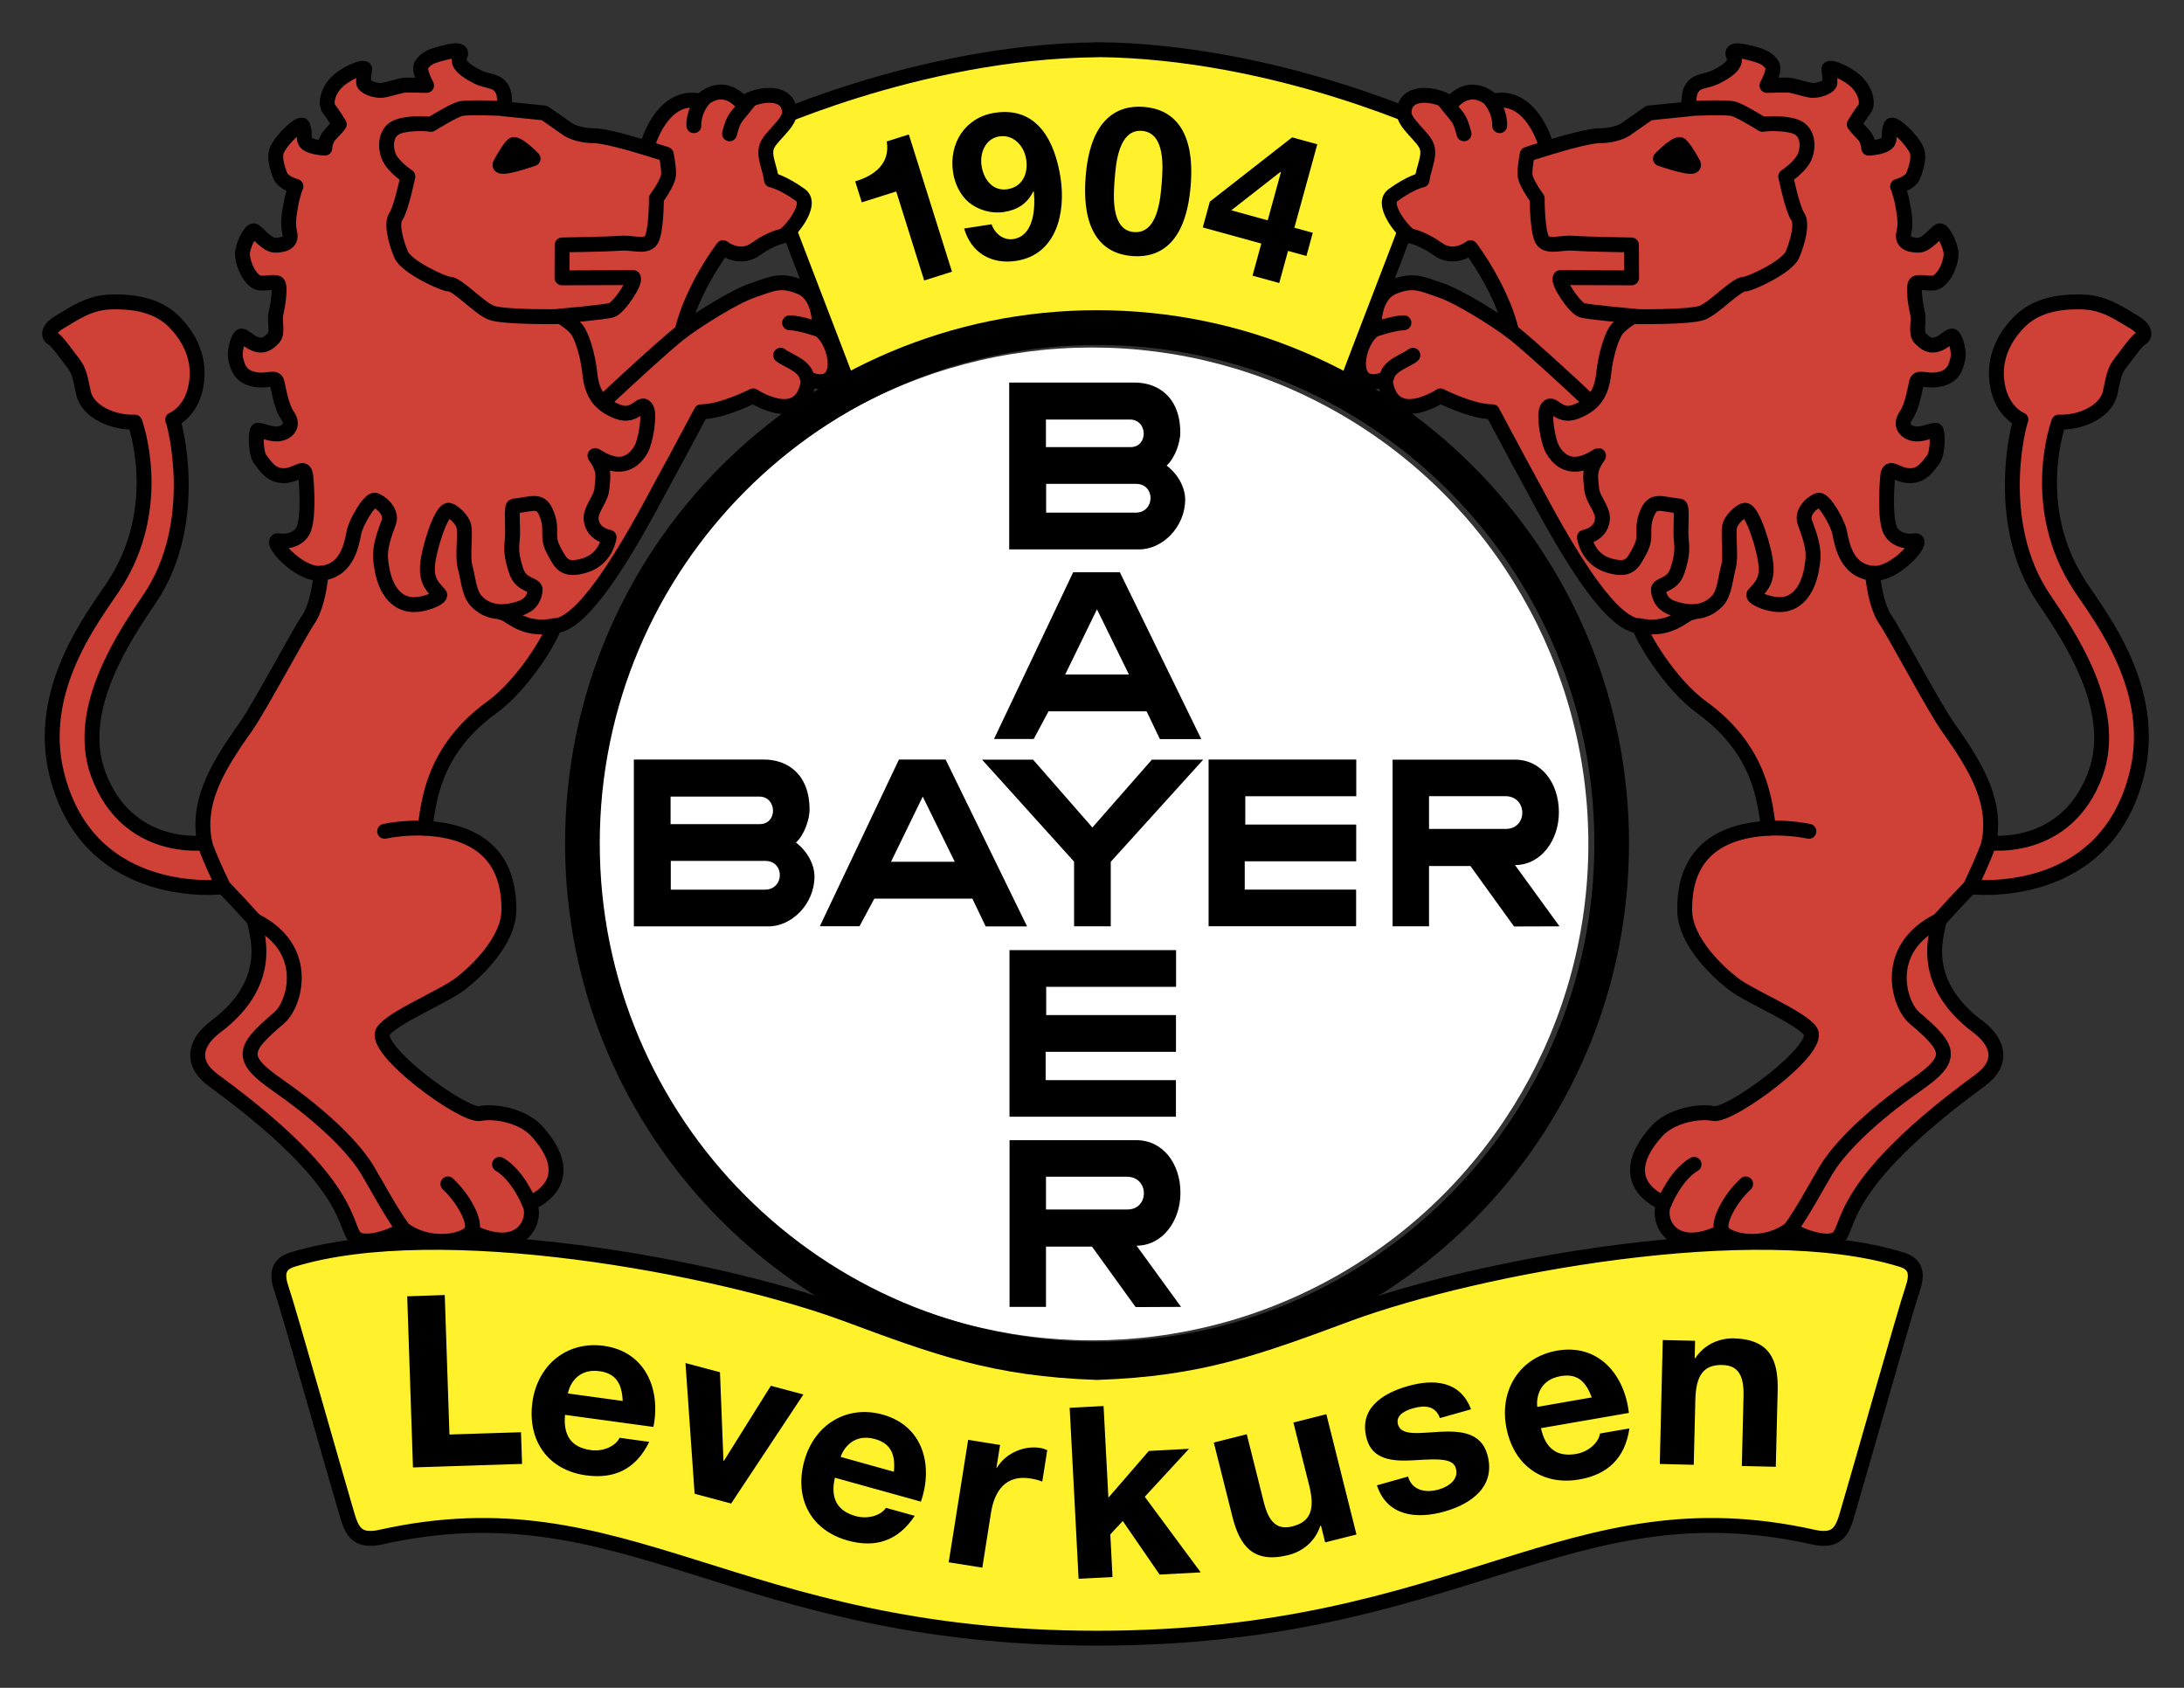 <svg width="44" height="34" viewBox="0 0 44 34" fill="none" xmlns="http://www.w3.org/2000/svg">
<rect x="0" y="0" width="44" height="34" fill="#333333" stroke="none"/>
<path fill-rule="evenodd" clip-rule="evenodd" d="M7.938 29.614L7.759 26.189L8.455 26.152L8.604 28.995L10.334 28.904L10.364 29.487L7.938 29.614Z" fill="black"/>
<path fill-rule="evenodd" clip-rule="evenodd" d="M11.819 28.876L12.46 29.066C12.346 29.296 12.191 29.463 11.994 29.566C11.797 29.67 11.562 29.704 11.29 29.671C10.858 29.617 10.556 29.438 10.384 29.129C10.248 28.883 10.201 28.587 10.243 28.242C10.293 27.83 10.441 27.52 10.685 27.314C10.928 27.107 11.214 27.023 11.542 27.064C11.912 27.109 12.188 27.267 12.371 27.538C12.554 27.809 12.611 28.196 12.54 28.699L10.895 28.497C10.876 28.692 10.91 28.85 10.998 28.971C11.086 29.092 11.206 29.162 11.357 29.18C11.46 29.193 11.549 29.176 11.626 29.129C11.704 29.08 11.768 28.996 11.819 28.876ZM11.937 28.215C11.956 28.024 11.925 27.873 11.844 27.763C11.763 27.652 11.655 27.588 11.521 27.572C11.454 27.562 11.386 27.567 11.321 27.587C11.256 27.607 11.197 27.64 11.147 27.686C11.041 27.778 10.977 27.915 10.957 28.095L11.937 28.215ZM13.649 30.036L13.276 27.362L13.949 27.53L14.097 28.884L14.127 29.332C14.188 29.235 14.228 29.171 14.245 29.14C14.284 29.076 14.324 29.013 14.365 28.951L15.135 27.826L15.795 27.991L14.226 30.18L13.649 30.036ZM17.158 30.194L17.762 30.482C17.613 30.692 17.434 30.832 17.224 30.903C17.013 30.974 16.776 30.972 16.512 30.896C16.094 30.776 15.824 30.551 15.702 30.219C15.606 29.954 15.606 29.654 15.701 29.321C15.816 28.922 16.009 28.64 16.282 28.473C16.555 28.307 16.851 28.27 17.169 28.361C17.526 28.463 17.774 28.663 17.913 28.959C18.052 29.255 18.047 29.646 17.899 30.132L16.306 29.674C16.256 29.864 16.265 30.026 16.334 30.158C16.402 30.292 16.509 30.38 16.655 30.422C16.755 30.45 16.846 30.447 16.929 30.413C17.013 30.377 17.09 30.305 17.158 30.194ZM17.379 29.56C17.427 29.374 17.42 29.22 17.357 29.099C17.329 29.041 17.288 28.989 17.238 28.948C17.188 28.907 17.13 28.876 17.068 28.859C17.003 28.839 16.935 28.833 16.868 28.843C16.801 28.852 16.737 28.876 16.681 28.913C16.561 28.987 16.477 29.113 16.429 29.287L17.379 29.56ZM19.122 31.493L18.473 31.366L18.95 28.908L19.553 29.025L19.485 29.374C19.62 29.229 19.734 29.139 19.827 29.102C19.921 29.066 20.024 29.058 20.123 29.078C20.271 29.107 20.405 29.176 20.526 29.285L20.215 29.812C20.12 29.721 20.025 29.665 19.931 29.647C19.84 29.629 19.759 29.639 19.686 29.677C19.612 29.715 19.546 29.796 19.484 29.92C19.422 30.044 19.351 30.316 19.27 30.733L19.122 31.493ZM20.715 31.755L20.776 28.297L21.438 28.309L21.406 30.143L22.195 29.275L23.009 29.29L22.139 30.189L23.026 31.795L22.314 31.783L21.704 30.647L21.391 30.965L21.377 31.766L20.715 31.755ZM25.55 31.349L25.478 30.98C25.414 31.129 25.313 31.26 25.186 31.36C25.055 31.463 24.908 31.531 24.747 31.563C24.582 31.595 24.427 31.587 24.282 31.541C24.143 31.498 24.022 31.41 23.938 31.291C23.854 31.17 23.79 30.995 23.745 30.763L23.443 29.208L24.092 29.081L24.312 30.21C24.379 30.557 24.432 30.766 24.472 30.84C24.51 30.913 24.565 30.965 24.637 30.999C24.709 31.033 24.794 31.039 24.891 31.02C24.998 31.001 25.096 30.949 25.171 30.871C25.247 30.793 25.293 30.706 25.308 30.61C25.322 30.512 25.296 30.288 25.227 29.936L25.026 28.899L25.675 28.773L26.152 31.231L25.55 31.349ZM26.59 30.355L27.2 30.075C27.263 30.191 27.345 30.27 27.447 30.31C27.547 30.35 27.673 30.349 27.822 30.306C27.987 30.259 28.102 30.193 28.167 30.109C28.189 30.082 28.203 30.05 28.209 30.016C28.215 29.983 28.213 29.948 28.203 29.915C28.197 29.893 28.187 29.872 28.174 29.853C28.16 29.835 28.143 29.819 28.123 29.808C28.082 29.786 28.003 29.779 27.886 29.785C27.341 29.819 26.986 29.809 26.822 29.755C26.595 29.679 26.448 29.525 26.382 29.294C26.322 29.086 26.354 28.887 26.478 28.698C26.601 28.508 26.836 28.363 27.181 28.264C27.511 28.169 27.771 28.154 27.961 28.214C28.152 28.276 28.307 28.403 28.427 28.596L27.86 28.879C27.807 28.793 27.738 28.735 27.652 28.706C27.565 28.676 27.457 28.681 27.324 28.719C27.156 28.767 27.043 28.825 26.984 28.893C26.946 28.94 26.934 28.99 26.949 29.043C26.962 29.088 26.994 29.12 27.046 29.14C27.115 29.166 27.33 29.169 27.691 29.149C28.051 29.128 28.315 29.155 28.481 29.229C28.646 29.304 28.758 29.443 28.816 29.645C28.879 29.866 28.841 30.082 28.702 30.294C28.564 30.506 28.314 30.662 27.954 30.766C27.627 30.86 27.349 30.868 27.119 30.79C26.891 30.713 26.715 30.567 26.59 30.355ZM30.852 29.098L31.519 29.057C31.49 29.312 31.401 29.521 31.251 29.686C31.102 29.851 30.893 29.964 30.625 30.026C30.202 30.124 29.857 30.058 29.589 29.828C29.378 29.643 29.233 29.381 29.155 29.043C29.061 28.638 29.094 28.296 29.253 28.019C29.41 27.741 29.651 27.564 29.974 27.489C30.336 27.406 30.649 27.46 30.914 27.651C31.179 27.843 31.364 28.187 31.469 28.684L29.854 29.058C29.903 29.248 29.989 29.385 30.113 29.468C30.172 29.508 30.238 29.536 30.309 29.549C30.379 29.562 30.452 29.559 30.521 29.542C30.622 29.518 30.701 29.471 30.757 29.401C30.813 29.329 30.845 29.228 30.852 29.098ZM30.738 28.437C30.69 28.25 30.609 28.12 30.496 28.043C30.442 28.006 30.382 27.981 30.318 27.969C30.255 27.958 30.189 27.959 30.126 27.975C30.06 27.989 29.998 28.017 29.944 28.058C29.89 28.098 29.845 28.15 29.814 28.21C29.746 28.333 29.733 28.483 29.775 28.66L30.738 28.437Z" fill="black"/>
<path fill-rule="evenodd" clip-rule="evenodd" d="M22.106 6.425C19.343 6.425 17.071 7.727 17.071 7.701C17.071 7.675 15.244 2.95 15.135 2.622C15.135 2.622 18.451 1.033 22.121 1.003L22.094 1C25.763 1.03 29.077 2.622 29.077 2.622C28.968 2.95 27.14 7.675 27.14 7.701C27.14 7.727 24.868 6.425 22.106 6.425ZM22.102 27.647C20.031 27.577 18.885 27.152 17.026 26.462C14.451 25.516 8.835 24.466 5.891 25.374C5.593 25.466 5.57 25.673 5.673 25.972C5.813 26.376 6.764 29.744 6.97 30.435C7.074 30.803 7.16 31.078 7.671 30.964C12.618 29.86 14.753 33 22.102 33C29.451 33 31.585 29.86 36.534 30.964C37.044 31.078 37.13 30.803 37.234 30.435C37.44 29.744 38.391 26.376 38.531 25.972C38.634 25.673 38.611 25.466 38.312 25.374C35.369 24.466 29.754 25.516 27.178 26.462C25.319 27.152 24.173 27.577 22.102 27.647Z" fill="#FFF22D" stroke="black" stroke-width="0.3" stroke-miterlimit="2.613" stroke-linecap="round" stroke-linejoin="round"/>
<path fill-rule="evenodd" clip-rule="evenodd" d="M6.466 11.548C6.466 11.652 6.399 12.207 6.212 12.478C6.025 12.749 5.224 14.26 4.944 14.652C4.315 15.535 3.97 16.193 4.124 16.977C4.124 16.977 2.563 17.192 1.977 15.587C1.5 14.281 2.513 12.806 3.021 12.052C4.062 10.505 3.506 8.473 3.478 8.455C3.478 8.455 3.928 8.28 3.97 7.597C3.992 7.249 3.874 6.862 3.527 6.5C3.186 6.144 2.69 6.062 2.192 6.085C1.776 6.105 1.459 6.338 1.209 6.483C0.958 6.628 0.967 6.768 1.059 6.817C1.151 6.865 1.341 7.143 1.473 7.311C1.605 7.48 1.614 7.611 1.682 7.916C1.771 8.311 2.308 8.523 2.716 8.502C2.716 8.502 3.348 10.199 2.286 11.81C1.878 12.429 0.718 13.886 1.144 15.596C1.794 18.204 4.499 17.863 4.499 17.863C4.715 18.085 4.926 18.312 5.132 18.543C5.111 18.689 5.624 19.722 4.346 20.681C3.929 20.994 3.816 21.409 4.3 21.762C7.606 24.178 6.761 24.941 7.33 24.998C7.48 25.013 7.804 24.96 8.126 24.761C8.608 25.121 9.286 25.039 9.503 24.814C10.536 25.313 10.827 24.553 10.665 24.238C10.665 24.238 11.761 23.848 10.824 22.796C10.534 22.47 9.963 22.372 9.673 22.431C9.343 22.498 7.479 21.136 7.72 20.774C7.9 20.503 8.92 20.084 9.261 19.828C9.555 19.607 10.243 18.977 10.252 18.346C10.262 17.651 10.016 16.762 8.562 16.683C8.639 16.147 8.721 15.108 9.91 14.248C10.567 13.772 11.143 12.773 11.164 12.606C11.914 12.606 13.183 10.021 13.451 9.55C13.545 9.385 14.126 8.294 14.126 8.294C14.545 8.297 15.174 7.975 15.174 7.975C15.174 7.975 16.174 8.635 16.291 7.637C17.058 7.933 16.874 6.875 16.506 6.64C16.506 6.64 16.567 5.966 16.123 5.781C15.723 5.615 15.549 5.72 15.175 5.845C14.801 5.97 14.069 6.431 13.736 6.681C13.95 5.794 14.567 4.989 14.567 4.989C14.567 4.989 14.899 5.26 15.235 5.012C15.336 4.937 15.558 4.802 15.771 4.754C15.871 4.732 16.399 4.125 16.128 3.93C15.761 3.666 15.542 3.625 15.542 3.625C15.517 3.393 15.375 3.144 15.45 2.944C15.525 2.745 15.909 2.484 15.906 2.266C15.9 1.823 15.312 1.855 14.96 2.085C14.531 1.595 14.118 2.039 14.118 2.039C13.429 1.871 13.09 2.713 13.033 2.985C12.675 2.876 12.171 2.734 11.966 2.734C11.634 2.734 11.447 2.609 11.447 2.609L10.969 2.276L10.159 2.193C10.159 2.193 10.193 1.932 10.117 1.797C10.01 1.607 9.826 1.651 9.619 1.547C9.411 1.443 9.182 1.297 9.266 1.131C9.348 0.964 9.092 1.023 8.863 1.085C8.634 1.148 8.58 1.193 8.497 1.297C8.414 1.401 8.594 1.721 8.594 1.721C8.594 1.721 8.289 1.713 8.185 1.713C8.081 1.713 7.853 1.797 7.707 1.818C7.562 1.839 7.325 1.746 7.325 1.663C7.325 1.58 7.337 1.428 7.344 1.413C7.396 1.313 7.063 1.422 6.835 1.609C6.606 1.797 6.544 2.088 6.627 2.192C6.71 2.297 6.835 2.505 6.835 2.505C6.835 2.505 6.793 2.567 6.668 2.692C6.544 2.817 6.544 2.984 6.544 2.984C6.544 2.984 6.229 2.973 6.152 2.857C6.106 2.788 6.157 2.655 6.095 2.53C6.057 2.453 5.672 2.8 5.576 3.031C5.519 3.166 5.588 3.4 5.65 3.546C5.713 3.692 5.962 3.754 5.962 3.754C5.962 3.754 5.9 3.9 5.858 4.129C5.817 4.357 5.796 4.524 5.837 4.691C5.879 4.857 5.768 4.938 5.546 4.94C5.375 4.943 5.17 4.659 5.114 4.649C5.042 4.635 4.884 4.966 4.884 5.111C4.884 5.257 4.972 5.541 5.151 5.669C5.265 5.75 5.535 5.652 5.595 5.708C5.652 5.762 5.612 6.083 5.559 6.315C5.523 6.475 5.609 6.71 5.505 6.814C5.401 6.918 5.318 6.981 5.173 6.939C5.027 6.898 4.931 6.771 4.865 6.768C4.817 6.766 4.708 7.043 4.749 7.23C4.791 7.418 4.848 7.573 5.098 7.636C5.347 7.698 5.513 7.589 5.566 7.668C5.603 7.723 5.637 8.144 5.796 8.376C5.917 8.553 5.819 8.691 5.652 8.733C5.487 8.775 5.28 8.662 5.193 8.668C5.149 8.67 5.143 9.135 5.247 9.26C5.351 9.385 5.453 9.582 5.717 9.582C5.982 9.582 6.13 9.348 6.159 9.582C6.169 9.663 6.228 10.337 6.126 10.64C6.065 10.824 5.854 10.931 5.614 10.893C5.396 10.859 6.004 11.59 6.466 11.548Z" fill="#CF4037" stroke="black" stroke-width="0.3" stroke-miterlimit="2.613" stroke-linecap="round" stroke-linejoin="round"/>
<path d="M15.728 7.156C15.852 7.26 16.209 7.356 16.256 7.597" stroke="black" stroke-width="0.3" stroke-miterlimit="2.613" stroke-linecap="round" stroke-linejoin="round"/>
<path fill-rule="evenodd" clip-rule="evenodd" d="M10.74 3.196C10.74 3.196 10.467 2.911 10.351 2.911C10.31 2.911 10.168 3.137 10.08 3.299C9.992 3.462 10.74 3.196 10.74 3.196Z" fill="black" stroke="black" stroke-width="0.3" stroke-miterlimit="2.613" stroke-linecap="round" stroke-linejoin="round"/>
<path d="M9.024 23.849C9.363 24.167 9.588 24.634 9.503 24.783M10.064 23.455C10.443 23.677 10.665 24.238 10.665 24.238M12.143 8.11C12.247 8.006 13.403 6.931 13.736 6.681M15.908 6.502C16.108 6.502 16.505 6.64 16.505 6.64M14.697 2.695C14.789 2.341 14.821 2.387 15.077 2.053M14.158 2.017C13.958 2.274 13.979 2.532 13.979 2.532M7.749 16.746C7.749 16.746 8.106 16.664 8.562 16.683M6.465 11.548C6.971 11.502 7.076 11.022 7.132 10.721C7.166 10.538 7.434 10.067 7.547 10.076C7.633 10.083 7.915 10.292 7.832 10.521C7.749 10.75 7.647 11.008 7.668 11.258C7.689 11.508 7.775 12.064 8.217 12.167C8.491 12.23 8.909 12.038 8.856 11.975C8.749 11.846 8.591 11.737 8.612 11.404C8.633 11.071 8.882 10.283 9.036 10.278C9.093 10.277 9.27 10.414 9.333 10.56C9.395 10.705 9.307 11.187 9.369 11.416C9.431 11.645 9.448 11.951 9.593 12.105C9.741 12.259 9.958 12.374 10.324 12.297C10.615 12.236 10.747 12.134 10.782 11.895C10.801 11.758 10.504 11.815 10.4 11.503C10.296 11.191 10.301 11.045 10.322 10.858C10.343 10.671 10.291 10.201 10.352 10.195C10.748 10.153 10.895 10.037 11.02 10.37C11.145 10.703 10.992 10.789 11.164 11.103C11.3 11.351 11.366 11.515 11.782 11.39C12.218 11.259 12.271 10.822 12.271 10.822C12.271 10.822 11.942 10.771 11.91 10.467C11.888 10.258 12.105 10.073 12.126 9.845C12.147 9.615 12.19 9.47 12.007 9.214C11.862 9.01 12.515 9.73 12.912 9.057C13.008 8.895 13.092 8.367 13.028 8.24C12.922 8.028 12.818 8.439 12.444 8.293C12.07 8.147 11.925 7.918 11.883 7.522C11.841 7.127 11.717 6.752 11.613 6.627C11.509 6.502 11.301 6.377 11.301 6.377C11.301 6.377 10.138 6.399 9.888 6.296C9.639 6.191 9.215 5.722 9.048 5.722C8.937 5.722 8.185 5.378 8.081 5.128C7.977 4.878 7.873 4.503 7.977 4.358C8.081 4.212 8.217 3.554 8.217 3.554C8.217 3.554 7.915 3.358 7.832 3.15C7.749 2.942 7.777 2.68 7.964 2.576C8.151 2.472 8.58 2.484 8.683 2.505C8.683 2.505 9.12 2.234 9.266 2.193C9.411 2.151 10.108 2.184 10.108 2.184M8.126 24.76C7.876 24.426 7.544 23.801 7.395 23.557C7.037 22.971 6.235 22.304 5.608 21.87C4.812 21.318 4.883 21.132 5.623 20.505C5.941 20.236 6.281 19.109 5.131 18.543M11.164 12.606C10.497 12.731 10.259 12.337 10.093 12.337M13.033 2.985C13.256 3.053 13.423 3.108 13.423 3.108C13.423 3.108 13.47 3.336 13.47 3.503C13.47 3.669 13.224 3.996 13.224 3.996C13.224 3.996 13.226 4.734 13.101 4.859C12.976 4.984 12.735 4.879 12.486 4.9C12.236 4.921 11.325 4.934 11.325 4.934L11.322 5.597L12.757 5.592C12.825 5.673 12.465 6.207 12.319 6.249C12.174 6.291 11.249 6.371 11.249 6.371M4.124 16.977C4.169 17.177 4.499 17.863 4.499 17.863" stroke="black" stroke-width="0.3" stroke-miterlimit="2.613" stroke-linecap="round" stroke-linejoin="round"/>
<path fill-rule="evenodd" clip-rule="evenodd" d="M37.728 11.548C37.728 11.652 37.795 12.207 37.982 12.478C38.169 12.749 38.969 14.26 39.249 14.652C39.878 15.535 40.222 16.193 40.069 16.977C40.069 16.977 41.63 17.192 42.217 15.587C42.693 14.281 41.68 12.806 41.171 12.052C40.13 10.505 40.688 8.473 40.715 8.455C40.715 8.455 40.265 8.28 40.222 7.597C40.201 7.249 40.319 6.862 40.666 6.5C41.007 6.144 41.503 6.062 42.001 6.085C42.417 6.105 42.734 6.338 42.985 6.483C43.235 6.628 43.225 6.768 43.134 6.817C43.042 6.865 42.852 7.143 42.72 7.311C42.589 7.48 42.58 7.611 42.511 7.916C42.422 8.311 41.885 8.523 41.477 8.502C41.477 8.502 40.845 10.199 41.907 11.81C42.314 12.429 43.475 13.886 43.049 15.596C42.399 18.204 39.694 17.863 39.694 17.863C39.478 18.085 39.267 18.312 39.061 18.543C39.081 18.689 38.569 19.722 39.847 20.681C40.264 20.994 40.376 21.409 39.893 21.762C36.587 24.178 37.432 24.941 36.862 24.998C36.713 25.013 36.388 24.96 36.066 24.761C35.584 25.121 34.907 25.039 34.689 24.814C33.656 25.313 33.365 24.553 33.528 24.238C33.528 24.238 32.432 23.848 33.369 22.796C33.659 22.47 34.229 22.372 34.52 22.431C34.85 22.498 36.714 21.136 36.473 20.774C36.293 20.503 35.273 20.084 34.932 19.828C34.638 19.607 33.95 18.977 33.941 18.346C33.93 17.651 34.176 16.762 35.63 16.683C35.554 16.147 35.472 15.108 34.283 14.248C33.625 13.772 33.049 12.773 33.029 12.606C32.279 12.606 31.011 10.021 30.741 9.55C30.648 9.385 30.067 8.294 30.067 8.294C29.648 8.297 29.019 7.975 29.019 7.975C29.019 7.975 28.019 8.635 27.902 7.637C27.136 7.933 27.319 6.875 27.687 6.64C27.687 6.64 27.626 5.966 28.07 5.781C28.471 5.615 28.644 5.72 29.018 5.845C29.392 5.97 30.124 6.431 30.456 6.681C30.242 5.794 29.625 4.989 29.625 4.989C29.625 4.989 29.294 5.26 28.958 5.012C28.857 4.937 28.634 4.802 28.422 4.754C28.322 4.732 27.794 4.125 28.065 3.93C28.431 3.666 28.65 3.625 28.65 3.625C28.676 3.393 28.818 3.144 28.743 2.944C28.668 2.745 28.284 2.484 28.287 2.266C28.293 1.823 28.881 1.855 29.233 2.085C29.662 1.595 30.075 2.039 30.075 2.039C30.763 1.871 31.103 2.713 31.16 2.985C31.518 2.876 32.022 2.734 32.226 2.734C32.559 2.734 32.746 2.609 32.746 2.609L33.223 2.276L34.034 2.193C34.034 2.193 33.999 1.932 34.075 1.797C34.182 1.607 34.366 1.651 34.574 1.547C34.782 1.443 35.01 1.297 34.927 1.131C34.844 0.964 35.101 1.023 35.329 1.085C35.558 1.148 35.612 1.193 35.696 1.297C35.779 1.401 35.598 1.721 35.598 1.721C35.598 1.721 35.903 1.713 36.007 1.713C36.111 1.713 36.34 1.797 36.485 1.818C36.63 1.839 36.867 1.746 36.867 1.663C36.867 1.58 36.855 1.428 36.848 1.413C36.797 1.313 37.129 1.422 37.357 1.609C37.586 1.797 37.648 2.088 37.565 2.192C37.482 2.297 37.357 2.505 37.357 2.505C37.357 2.505 37.399 2.567 37.523 2.692C37.648 2.817 37.648 2.984 37.648 2.984C37.648 2.984 37.963 2.973 38.039 2.857C38.086 2.788 38.035 2.655 38.097 2.53C38.136 2.453 38.52 2.8 38.616 3.031C38.673 3.166 38.604 3.4 38.542 3.546C38.479 3.692 38.23 3.754 38.23 3.754C38.23 3.754 38.292 3.9 38.334 4.129C38.376 4.357 38.396 4.524 38.355 4.691C38.313 4.857 38.424 4.938 38.646 4.94C38.817 4.943 39.023 4.659 39.078 4.649C39.15 4.635 39.308 4.966 39.308 5.111C39.308 5.257 39.221 5.541 39.04 5.669C38.927 5.75 38.657 5.652 38.597 5.708C38.54 5.762 38.58 6.083 38.633 6.315C38.669 6.475 38.583 6.71 38.686 6.814C38.79 6.918 38.874 6.981 39.02 6.939C39.165 6.898 39.26 6.771 39.327 6.768C39.375 6.766 39.484 7.043 39.442 7.23C39.401 7.418 39.344 7.573 39.094 7.636C38.845 7.698 38.679 7.589 38.626 7.668C38.589 7.723 38.555 8.144 38.396 8.376C38.275 8.553 38.373 8.691 38.539 8.733C38.705 8.775 38.912 8.662 38.998 8.668C39.042 8.67 39.049 9.135 38.945 9.26C38.842 9.385 38.739 9.582 38.474 9.582C38.209 9.582 38.062 9.348 38.032 9.582C38.023 9.663 37.964 10.337 38.065 10.64C38.126 10.824 38.337 10.931 38.578 10.893C38.797 10.859 38.189 11.59 37.728 11.548Z" fill="#CF4037" stroke="black" stroke-width="0.3" stroke-miterlimit="2.613" stroke-linecap="round" stroke-linejoin="round"/>
<circle cx="22" cy="17" r="10" fill="white"/>
<path d="M28.465 7.156C28.341 7.26 27.983 7.356 27.938 7.597" stroke="black" stroke-width="0.3" stroke-miterlimit="2.613" stroke-linecap="round" stroke-linejoin="round"/>
<path fill-rule="evenodd" clip-rule="evenodd" d="M33.453 3.196C33.453 3.196 33.725 2.911 33.842 2.911C33.882 2.911 34.025 3.137 34.113 3.299C34.202 3.462 33.453 3.196 33.453 3.196Z" fill="black" stroke="black" stroke-width="0.3" stroke-miterlimit="2.613" stroke-linecap="round" stroke-linejoin="round"/>
<path d="M35.169 23.849C34.829 24.167 34.604 24.634 34.689 24.783M34.129 23.455C33.75 23.677 33.528 24.238 33.528 24.238M32.049 8.11C31.946 8.006 30.789 6.931 30.456 6.681M28.284 6.502C28.084 6.502 27.687 6.64 27.687 6.64M29.495 2.695C29.403 2.341 29.372 2.387 29.116 2.053M30.034 2.017C30.234 2.274 30.213 2.532 30.213 2.532M36.443 16.746C36.443 16.746 36.087 16.664 35.63 16.683M32.891 6.377C32.891 6.377 32.683 6.502 32.579 6.627C32.475 6.752 32.351 7.127 32.309 7.522C32.267 7.918 32.122 8.147 31.748 8.293C31.374 8.439 31.27 8.028 31.164 8.24C31.1 8.367 31.184 8.895 31.28 9.057C31.677 9.73 32.331 9.01 32.185 9.214C32.003 9.47 32.046 9.615 32.066 9.845C32.087 10.073 32.304 10.258 32.283 10.467C32.251 10.771 31.921 10.822 31.921 10.822C31.921 10.822 31.974 11.259 32.411 11.39C32.827 11.515 32.893 11.351 33.029 11.103C33.201 10.789 33.048 10.703 33.172 10.37C33.297 10.037 33.444 10.153 33.84 10.195C33.901 10.201 33.849 10.671 33.871 10.858C33.891 11.045 33.896 11.191 33.792 11.503C33.688 11.815 33.391 11.758 33.411 11.895C33.445 12.134 33.577 12.236 33.868 12.297C34.234 12.374 34.452 12.259 34.599 12.105C34.744 11.951 34.761 11.645 34.823 11.416C34.885 11.187 34.797 10.705 34.859 10.56C34.922 10.414 35.099 10.277 35.157 10.278C35.31 10.283 35.559 11.071 35.58 11.404C35.601 11.737 35.443 11.846 35.336 11.975C35.284 12.038 35.702 12.23 35.975 12.167C36.417 12.064 36.504 11.508 36.525 11.258C36.545 11.008 36.444 10.75 36.361 10.521C36.278 10.292 36.56 10.083 36.646 10.076C36.759 10.067 37.026 10.538 37.061 10.721C37.117 11.022 37.223 11.502 37.727 11.548M36.067 24.76C36.317 24.426 36.648 23.801 36.798 23.557C37.156 22.971 37.958 22.304 38.584 21.87C39.38 21.318 39.309 21.132 38.569 20.505C38.252 20.236 37.911 19.109 39.061 18.543M33.029 12.606C33.695 12.731 33.933 12.337 34.099 12.337M31.16 2.985C30.936 3.053 30.769 3.108 30.769 3.108C30.769 3.108 30.722 3.336 30.722 3.503C30.722 3.669 30.969 3.996 30.969 3.996C30.969 3.996 30.967 4.734 31.092 4.859C31.216 4.984 31.458 4.879 31.707 4.9C31.956 4.921 32.868 4.934 32.868 4.934L32.871 5.597L31.436 5.592M31.436 5.592C31.367 5.673 31.727 6.207 31.873 6.249C32.019 6.291 32.943 6.371 32.943 6.371" stroke="black" stroke-width="0.3" stroke-miterlimit="2.613" stroke-linecap="round" stroke-linejoin="round"/>
<path d="M32.891 6.377C32.891 6.377 34.055 6.4 34.304 6.296C34.553 6.191 34.978 5.723 35.145 5.723C35.256 5.723 36.008 5.378 36.112 5.128C36.216 4.878 36.319 4.504 36.216 4.358C36.112 4.212 35.976 3.554 35.976 3.554C35.976 3.554 36.278 3.358 36.361 3.15C36.444 2.942 36.416 2.68 36.228 2.576C36.042 2.472 35.613 2.484 35.509 2.505C35.509 2.505 35.073 2.234 34.928 2.193C34.782 2.151 34.086 2.184 34.086 2.184M40.069 16.977C40.023 17.177 39.694 17.863 39.694 17.863" stroke="black" stroke-width="0.3" stroke-miterlimit="2.613" stroke-linecap="round" stroke-linejoin="round"/>
<path fill-rule="evenodd" clip-rule="evenodd" d="M19.179 5.473L18.619 5.65L18.056 3.857L17.362 4.076L17.229 3.653C17.622 3.538 17.938 3.291 17.865 2.849L18.31 2.709L19.179 5.473ZM19.976 4.518C20.042 4.705 20.214 4.846 20.414 4.816C20.835 4.751 20.86 4.182 20.828 3.86L20.819 3.853C20.694 4.103 20.5 4.229 20.222 4.271C19.977 4.309 19.71 4.232 19.519 4.077C19.341 3.925 19.235 3.698 19.201 3.473C19.112 2.887 19.446 2.363 20.042 2.272C20.908 2.139 21.256 2.86 21.367 3.585C21.474 4.285 21.285 5.131 20.472 5.255C19.978 5.331 19.566 5.097 19.424 4.603L19.976 4.518ZM20.674 3.209C20.634 2.943 20.422 2.703 20.132 2.748C19.854 2.79 19.735 3.081 19.775 3.339C19.816 3.609 19.996 3.857 20.294 3.812C20.605 3.764 20.718 3.491 20.674 3.209ZM23.043 2.153C23.619 2.198 24.077 2.599 23.989 3.726C23.9 4.878 23.386 5.203 22.809 5.158C22.241 5.114 21.783 4.712 21.872 3.561C21.959 2.434 22.474 2.109 23.043 2.153ZM22.846 4.675C23.324 4.712 23.379 4.007 23.405 3.68C23.428 3.379 23.483 2.673 23.005 2.636C22.535 2.6 22.48 3.305 22.457 3.607C22.431 3.933 22.377 4.638 22.846 4.675ZM25.411 4.906L24.232 4.581L24.374 4.062L26.032 2.767L26.539 2.906L26.077 4.587L26.448 4.689L26.32 5.156L25.949 5.054L25.772 5.701L25.234 5.553L25.411 4.906ZM25.806 3.468L25.794 3.465L24.807 4.236L25.54 4.438L25.806 3.468ZM8.204 26.113L8.96 26.087L9.055 28.897L10.496 28.851L10.518 29.489L8.32 29.56L8.204 26.113ZM11.383 28.501C11.343 28.934 11.526 29.16 11.904 29.211C12.176 29.248 12.418 29.111 12.482 28.963L13.079 29.045C12.809 29.603 12.369 29.796 11.81 29.72C11.031 29.613 10.622 29.011 10.726 28.245C10.828 27.503 11.416 27.008 12.166 27.111C13.006 27.227 13.316 27.99 13.164 28.744L11.383 28.501ZM12.545 28.221C12.53 27.868 12.406 27.666 12.077 27.621C11.647 27.562 11.477 27.88 11.441 28.07L12.545 28.221ZM14.73 30.287L13.994 30.09L13.81 27.457L14.505 27.642L14.575 29.425L14.584 29.428L15.53 27.915L16.186 28.09L14.73 30.287ZM16.82 29.767C16.723 30.191 16.874 30.439 17.241 30.541C17.506 30.614 17.765 30.511 17.848 30.374L18.429 30.535C18.086 31.052 17.624 31.184 17.08 31.033C16.323 30.822 15.998 30.17 16.205 29.425C16.405 28.703 17.054 28.293 17.784 28.496C18.601 28.724 18.805 29.522 18.553 30.249L16.82 29.767ZM18.009 29.647C18.042 29.294 17.947 29.078 17.627 28.988C17.209 28.872 16.997 29.164 16.936 29.348L18.009 29.647ZM19.505 29.004L20.148 29.107L20.075 29.565L20.085 29.566C20.258 29.276 20.625 29.114 20.954 29.167C21.001 29.174 21.057 29.192 21.098 29.214L20.998 29.844C20.92 29.815 20.84 29.794 20.759 29.782C20.263 29.703 20.035 30.033 19.966 30.467L19.79 31.579L19.113 31.471L19.505 29.004ZM21.55 28.359L22.233 28.323L22.33 30.17L23.145 29.228L23.954 29.185L23.063 30.151L24.19 31.674L23.362 31.718L22.62 30.639L22.369 30.909L22.413 31.768L21.73 31.803L21.55 28.359ZM27.328 30.911L26.697 31.07L26.613 30.732L26.599 30.736C26.499 31.05 26.241 31.254 25.961 31.324C25.255 31.502 24.977 31.149 24.828 30.549L24.454 29.059L25.118 28.892L25.461 30.26C25.56 30.658 25.727 30.826 26.036 30.748C26.396 30.658 26.499 30.417 26.376 29.925L26.058 28.656L26.721 28.488L27.328 30.911ZM28.366 29.744C28.452 30.031 28.727 30.078 28.986 30.004C29.176 29.951 29.396 29.808 29.33 29.576C29.274 29.375 28.981 29.384 28.479 29.416C28.075 29.44 27.656 29.413 27.537 28.991C27.363 28.377 27.847 28.069 28.362 27.922C28.886 27.773 29.419 27.813 29.636 28.389L29.01 28.566C28.919 28.316 28.704 28.302 28.468 28.369C28.32 28.411 28.11 28.501 28.165 28.696C28.232 28.934 28.612 28.861 29.013 28.842C29.422 28.821 29.838 28.854 29.964 29.299C30.143 29.932 29.654 30.291 29.106 30.447C28.549 30.605 27.948 30.55 27.74 29.921L28.366 29.744ZM31.045 28.769C31.138 29.194 31.38 29.353 31.756 29.288C32.026 29.241 32.216 29.037 32.233 28.877L32.827 28.774C32.737 29.387 32.376 29.705 31.82 29.802C31.046 29.937 30.474 29.487 30.342 28.725C30.214 27.987 30.625 27.338 31.371 27.207C32.207 27.062 32.732 27.697 32.816 28.462L31.045 28.769ZM32.068 28.15C31.947 27.818 31.768 27.663 31.441 27.721C31.013 27.794 30.947 28.149 30.971 28.341L32.068 28.15ZM33.499 26.994L34.15 27.009L34.142 27.357L34.156 27.357C34.336 27.082 34.639 26.954 34.928 26.96C35.655 26.979 35.829 27.393 35.814 28.012L35.776 29.547L35.092 29.531L35.126 28.12C35.136 27.71 35.02 27.505 34.702 27.497C34.331 27.487 34.167 27.691 34.155 28.198L34.123 29.507L33.439 29.49L33.499 26.994ZM11.384 16.989C11.384 11.057 16.183 6.249 22.102 6.249C28.021 6.249 32.819 11.057 32.819 16.989C32.819 22.92 28.021 27.728 22.102 27.728C16.183 27.728 11.384 22.92 11.384 16.989ZM22.102 27.028C27.636 27.028 32.121 22.534 32.121 16.989C32.121 11.444 27.635 6.949 22.102 6.949C16.569 6.949 12.083 11.444 12.083 16.989C12.083 22.534 16.569 27.028 22.102 27.028Z" fill="black"/>
<path fill-rule="evenodd" clip-rule="evenodd" d="M20.026 14.886L21.621 11.527H22.561L24.202 14.889H23.368L23.1 14.329H21.124L20.826 14.886H20.026ZM21.46 13.587H22.744L22.1 12.274L21.46 13.587ZM21.077 19.878H23.694V19.139H20.338V22.495H23.691V21.758H21.066V21.188H23.692V20.448H21.077V19.878ZM23.877 10.062C23.877 10.614 23.421 11.067 22.952 11.067H20.332V7.706H22.858C23.318 7.706 23.779 7.986 23.779 8.719C23.779 8.893 23.684 9.215 23.503 9.379C23.717 9.536 23.877 9.807 23.877 10.062ZM22.762 8.451H21.072V9.007H22.776C23.137 9.007 23.129 8.451 22.762 8.451L22.885 9.747H21.076V10.327H22.878C23.273 10.327 23.285 9.747 22.885 9.747L22.762 8.451ZM16.409 17.656C16.409 18.208 15.953 18.661 15.484 18.661H12.77V15.3H15.39C15.85 15.3 16.31 15.58 16.31 16.313C16.31 16.486 16.216 16.809 16.035 16.973C16.248 17.13 16.409 17.4 16.409 17.656ZM15.293 16.046H13.51V16.601H15.308C15.669 16.601 15.66 16.046 15.293 16.046L15.416 17.342H13.514V17.921H15.41C15.805 17.921 15.816 17.342 15.416 17.342L15.293 16.046ZM16.517 18.658L18.111 15.3H19.051L20.692 18.662H19.858L19.59 18.102H17.615L17.316 18.658H16.517ZM17.951 17.359H19.235L18.59 16.047L17.951 17.359ZM31.406 16.363C31.407 16.919 31.052 17.425 30.522 17.426L31.419 18.66L30.503 18.663L29.624 17.445H28.79V18.659H28.056V15.302H30.517C31.047 15.301 31.406 15.766 31.406 16.363ZM30.325 16.038H28.79V16.698H30.337C30.782 16.698 30.782 16.038 30.325 16.038ZM19.785 15.302H20.812L22.008 16.669L23.207 15.302H24.241L22.378 17.36V18.66H21.639V17.357L19.785 15.302ZM25.088 16.04H27.324V15.3H24.349V18.658H27.321V17.92H25.077V17.35H27.323V16.61H25.088V16.04ZM23.782 24.029C23.783 24.585 23.427 25.092 22.898 25.093L23.794 26.326L22.879 26.33L22 25.112H21.073V26.326H20.339V22.968H22.893C23.423 22.967 23.782 23.432 23.782 24.029ZM22.701 23.704H21.073V24.364H22.713C23.158 24.364 23.158 23.704 22.701 23.704Z" fill="black"/>
</svg>
